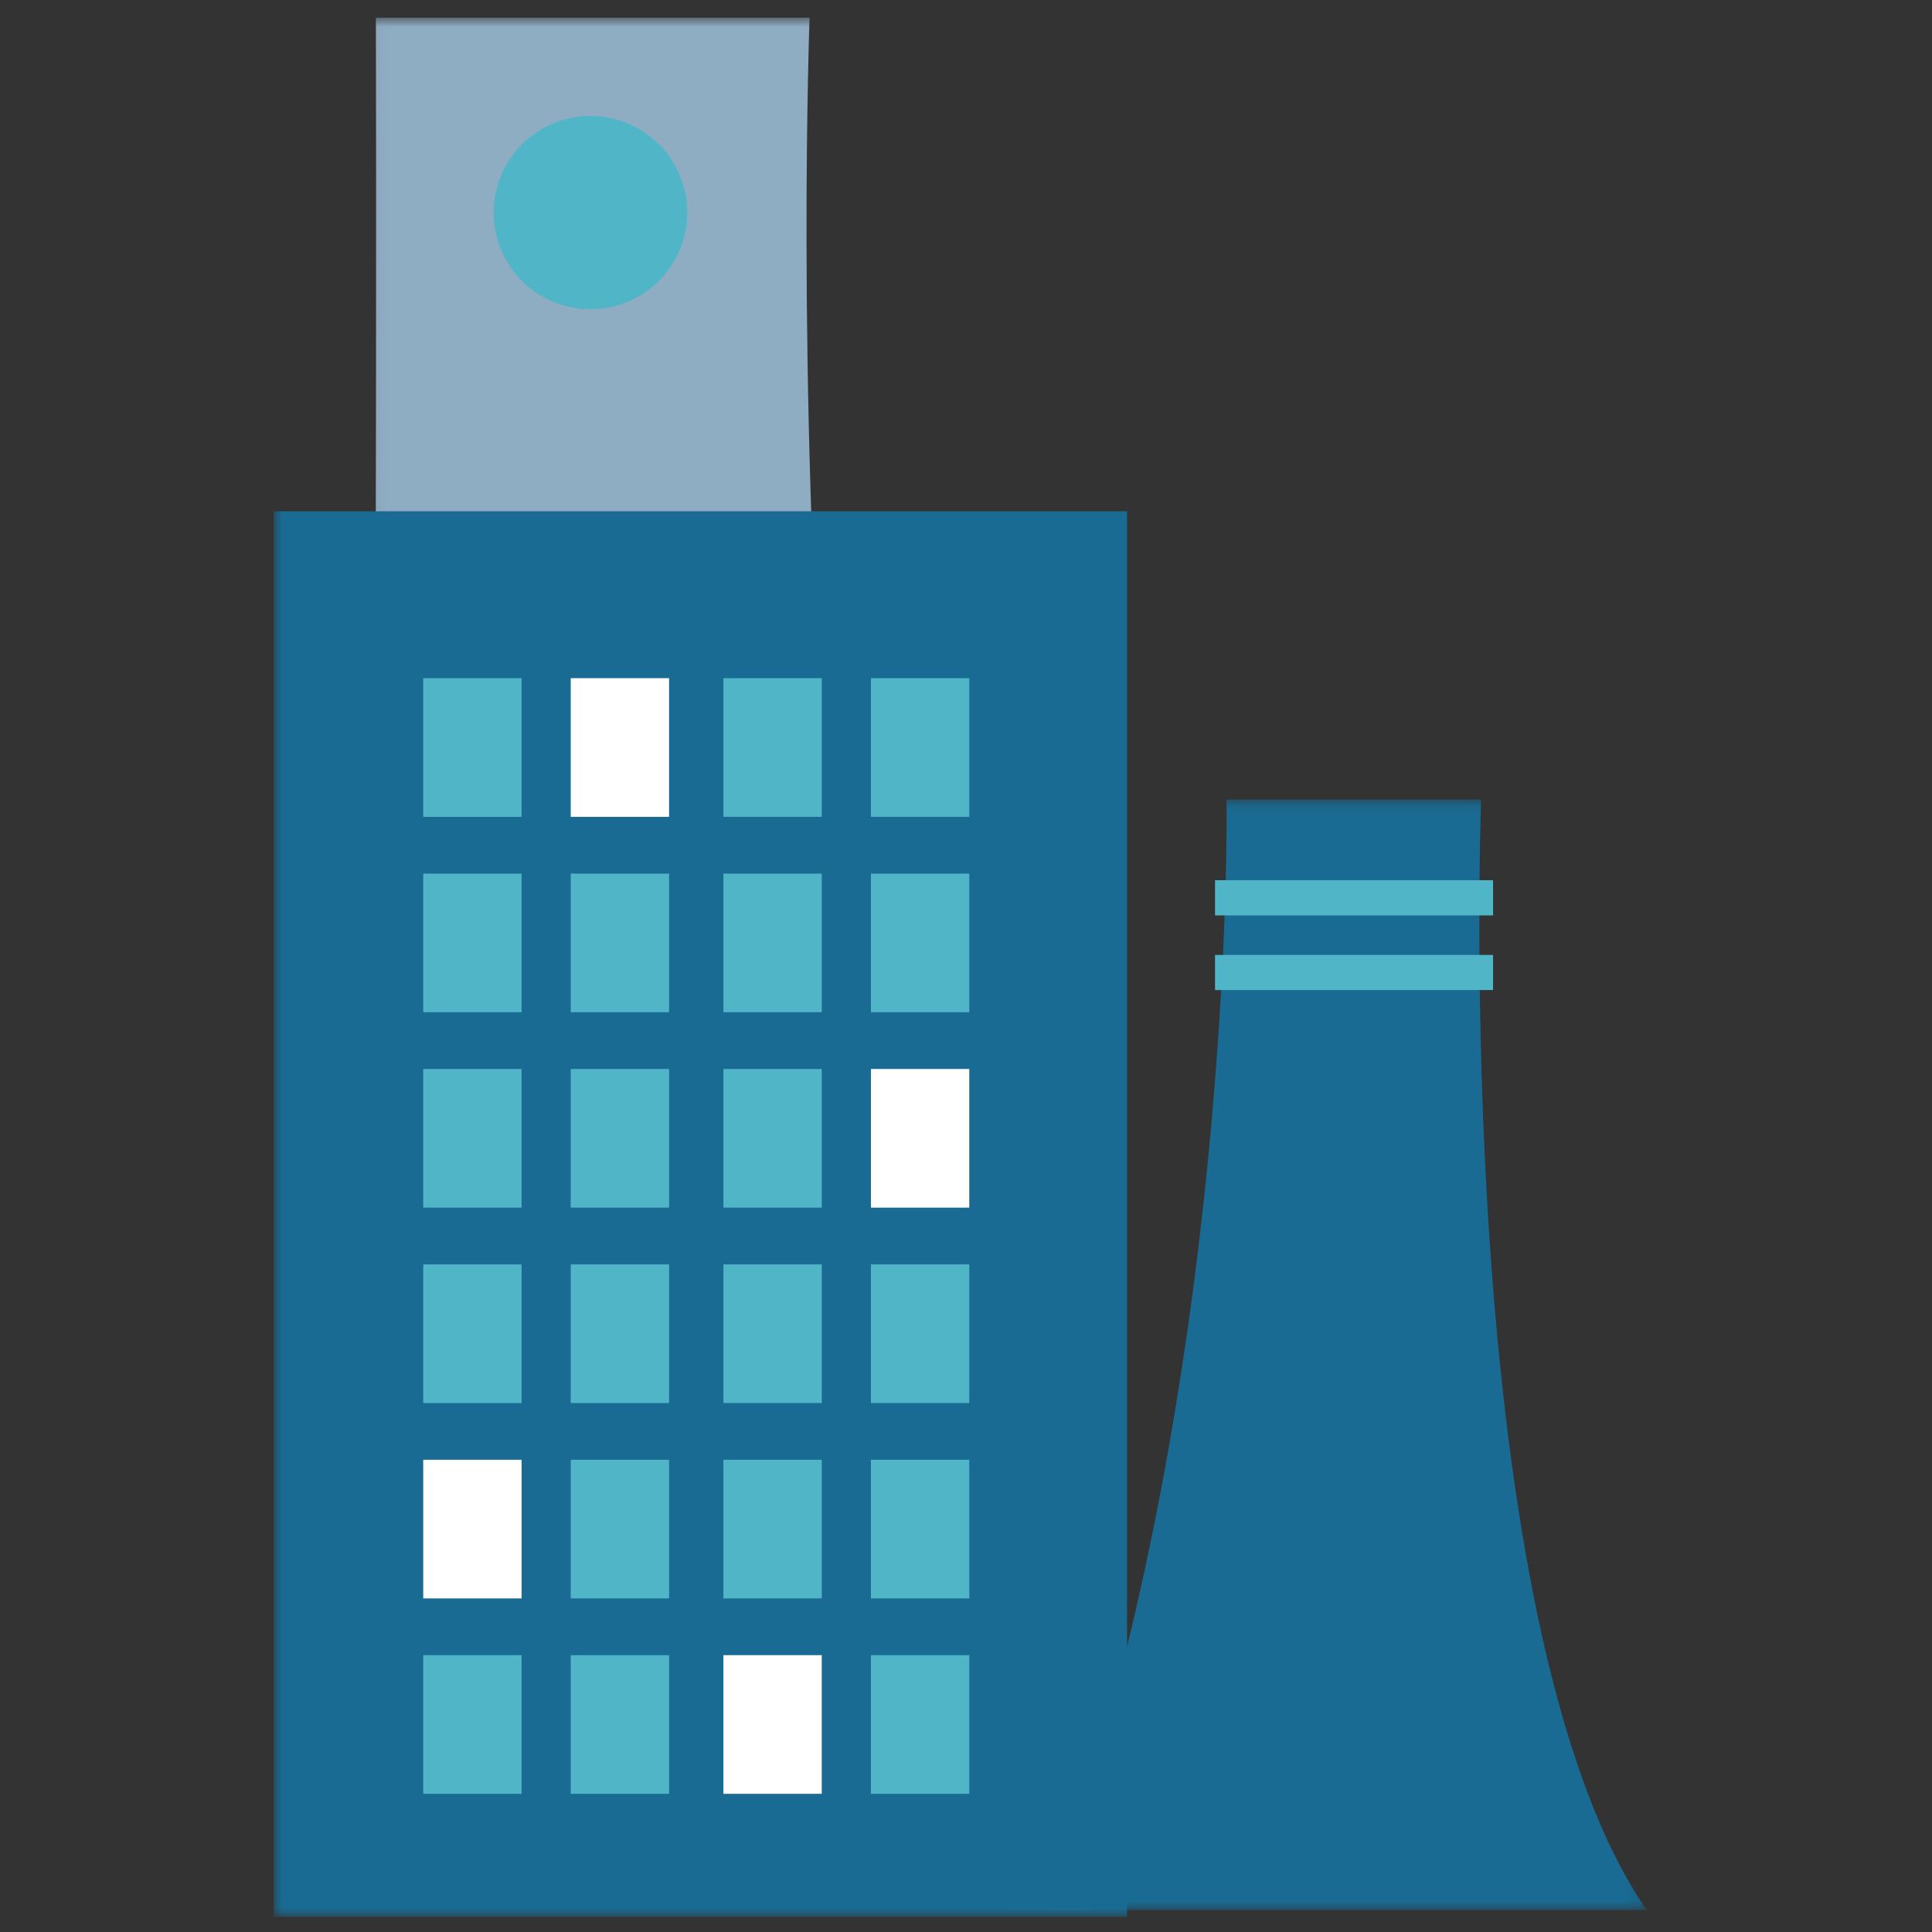 <svg xmlns="http://www.w3.org/2000/svg" xmlns:xlink="http://www.w3.org/1999/xlink" width="120" height="120"><rect width="100%" height="100%" fill="#333333" stroke="none"/><defs><path id="a" d="M.675 1.063h37.2v68.982H.674z"/><path id="c" d="M1.055.945h45.353v117.54H1.055z"/><path id="e" d="M0 119.055h85.284V1.101H0z"/></defs><g fill="none" fill-rule="evenodd" transform="translate(17)"><g transform="translate(47.41 48.597)"><mask id="b" fill="#fff"><use xlink:href="#a"/></mask><path fill="#196B94" d="M37.875 70.045H.675c11.692-31.966 11.1-68.982 11.1-68.982h15.81s-1.933 51.344 10.29 68.982" mask="url(#b)"/></g><g transform="translate(4.41 .156)"><mask id="d" fill="#fff"><use xlink:href="#c"/></mask><path fill="#8EACC2" d="m46.408 118.485-45.353-.677C2.146 67.612 1.935.943 1.935.943h26.94S25.58 88.43 46.409 118.485" mask="url(#d)"/></g><mask id="f" fill="#fff"><use xlink:href="#e"/></mask><path fill="#196B94" d="M0 119.055h53.004V31.757H0z" mask="url(#f)"/><path fill="#50B6C7" d="M9.288 50.737h6.108v-8.614H9.288z" mask="url(#f)"/><path fill="#FFF" d="M18.45 50.737h6.107v-8.614H18.45z" mask="url(#f)"/><path fill="#50B6C7" d="M9.288 62.872h6.108v-8.611H9.288zm9.162 0h6.107v-8.611H18.45zM9.288 75.009h6.108v-8.613H9.288zm9.162 0h6.107v-8.613H18.45zM9.288 87.145h6.108v-8.612H9.288zm9.162 0h6.107v-8.612H18.45zm9.483-36.408h6.108v-8.614h-6.108zm9.162 0h6.108v-8.614h-6.108zm-9.162 12.135h6.108v-8.611h-6.108zm9.162 0h6.108v-8.611h-6.108zm-9.162 12.137h6.108v-8.613h-6.108z" mask="url(#f)"/><path fill="#FFF" d="M37.095 75.009h6.108v-8.613h-6.108z" mask="url(#f)"/><path fill="#50B6C7" d="M27.933 87.145h6.108v-8.612h-6.108zm9.162 0h6.108v-8.612h-6.108z" mask="url(#f)"/><path fill="#FFF" d="M9.288 99.28h6.108v-8.612H9.288z" mask="url(#f)"/><path fill="#50B6C7" d="M18.45 99.28h6.107v-8.612H18.45zm-9.162 12.137h6.108v-8.612H9.288zm9.162 0h6.107v-8.612H18.45zm9.483-12.137h6.108v-8.612h-6.108zm9.162 0h6.108v-8.612h-6.108z" mask="url(#f)"/><path fill="#FFF" d="M27.933 111.417h6.108v-8.612h-6.108z" mask="url(#f)"/><path fill="#50B6C7" d="M37.095 111.417h6.108v-8.612h-6.108zM25.682 13.206a6.007 6.007 0 0 1-6.01 6.002 6.007 6.007 0 0 1-6.011-6.002 6.006 6.006 0 0 1 6.01-6.001 6.006 6.006 0 0 1 6.011 6.001m32.785 43.65h17.271v-2.183H58.467zm0 4.638h17.271v-2.182H58.467z" mask="url(#f)"/></g></svg>